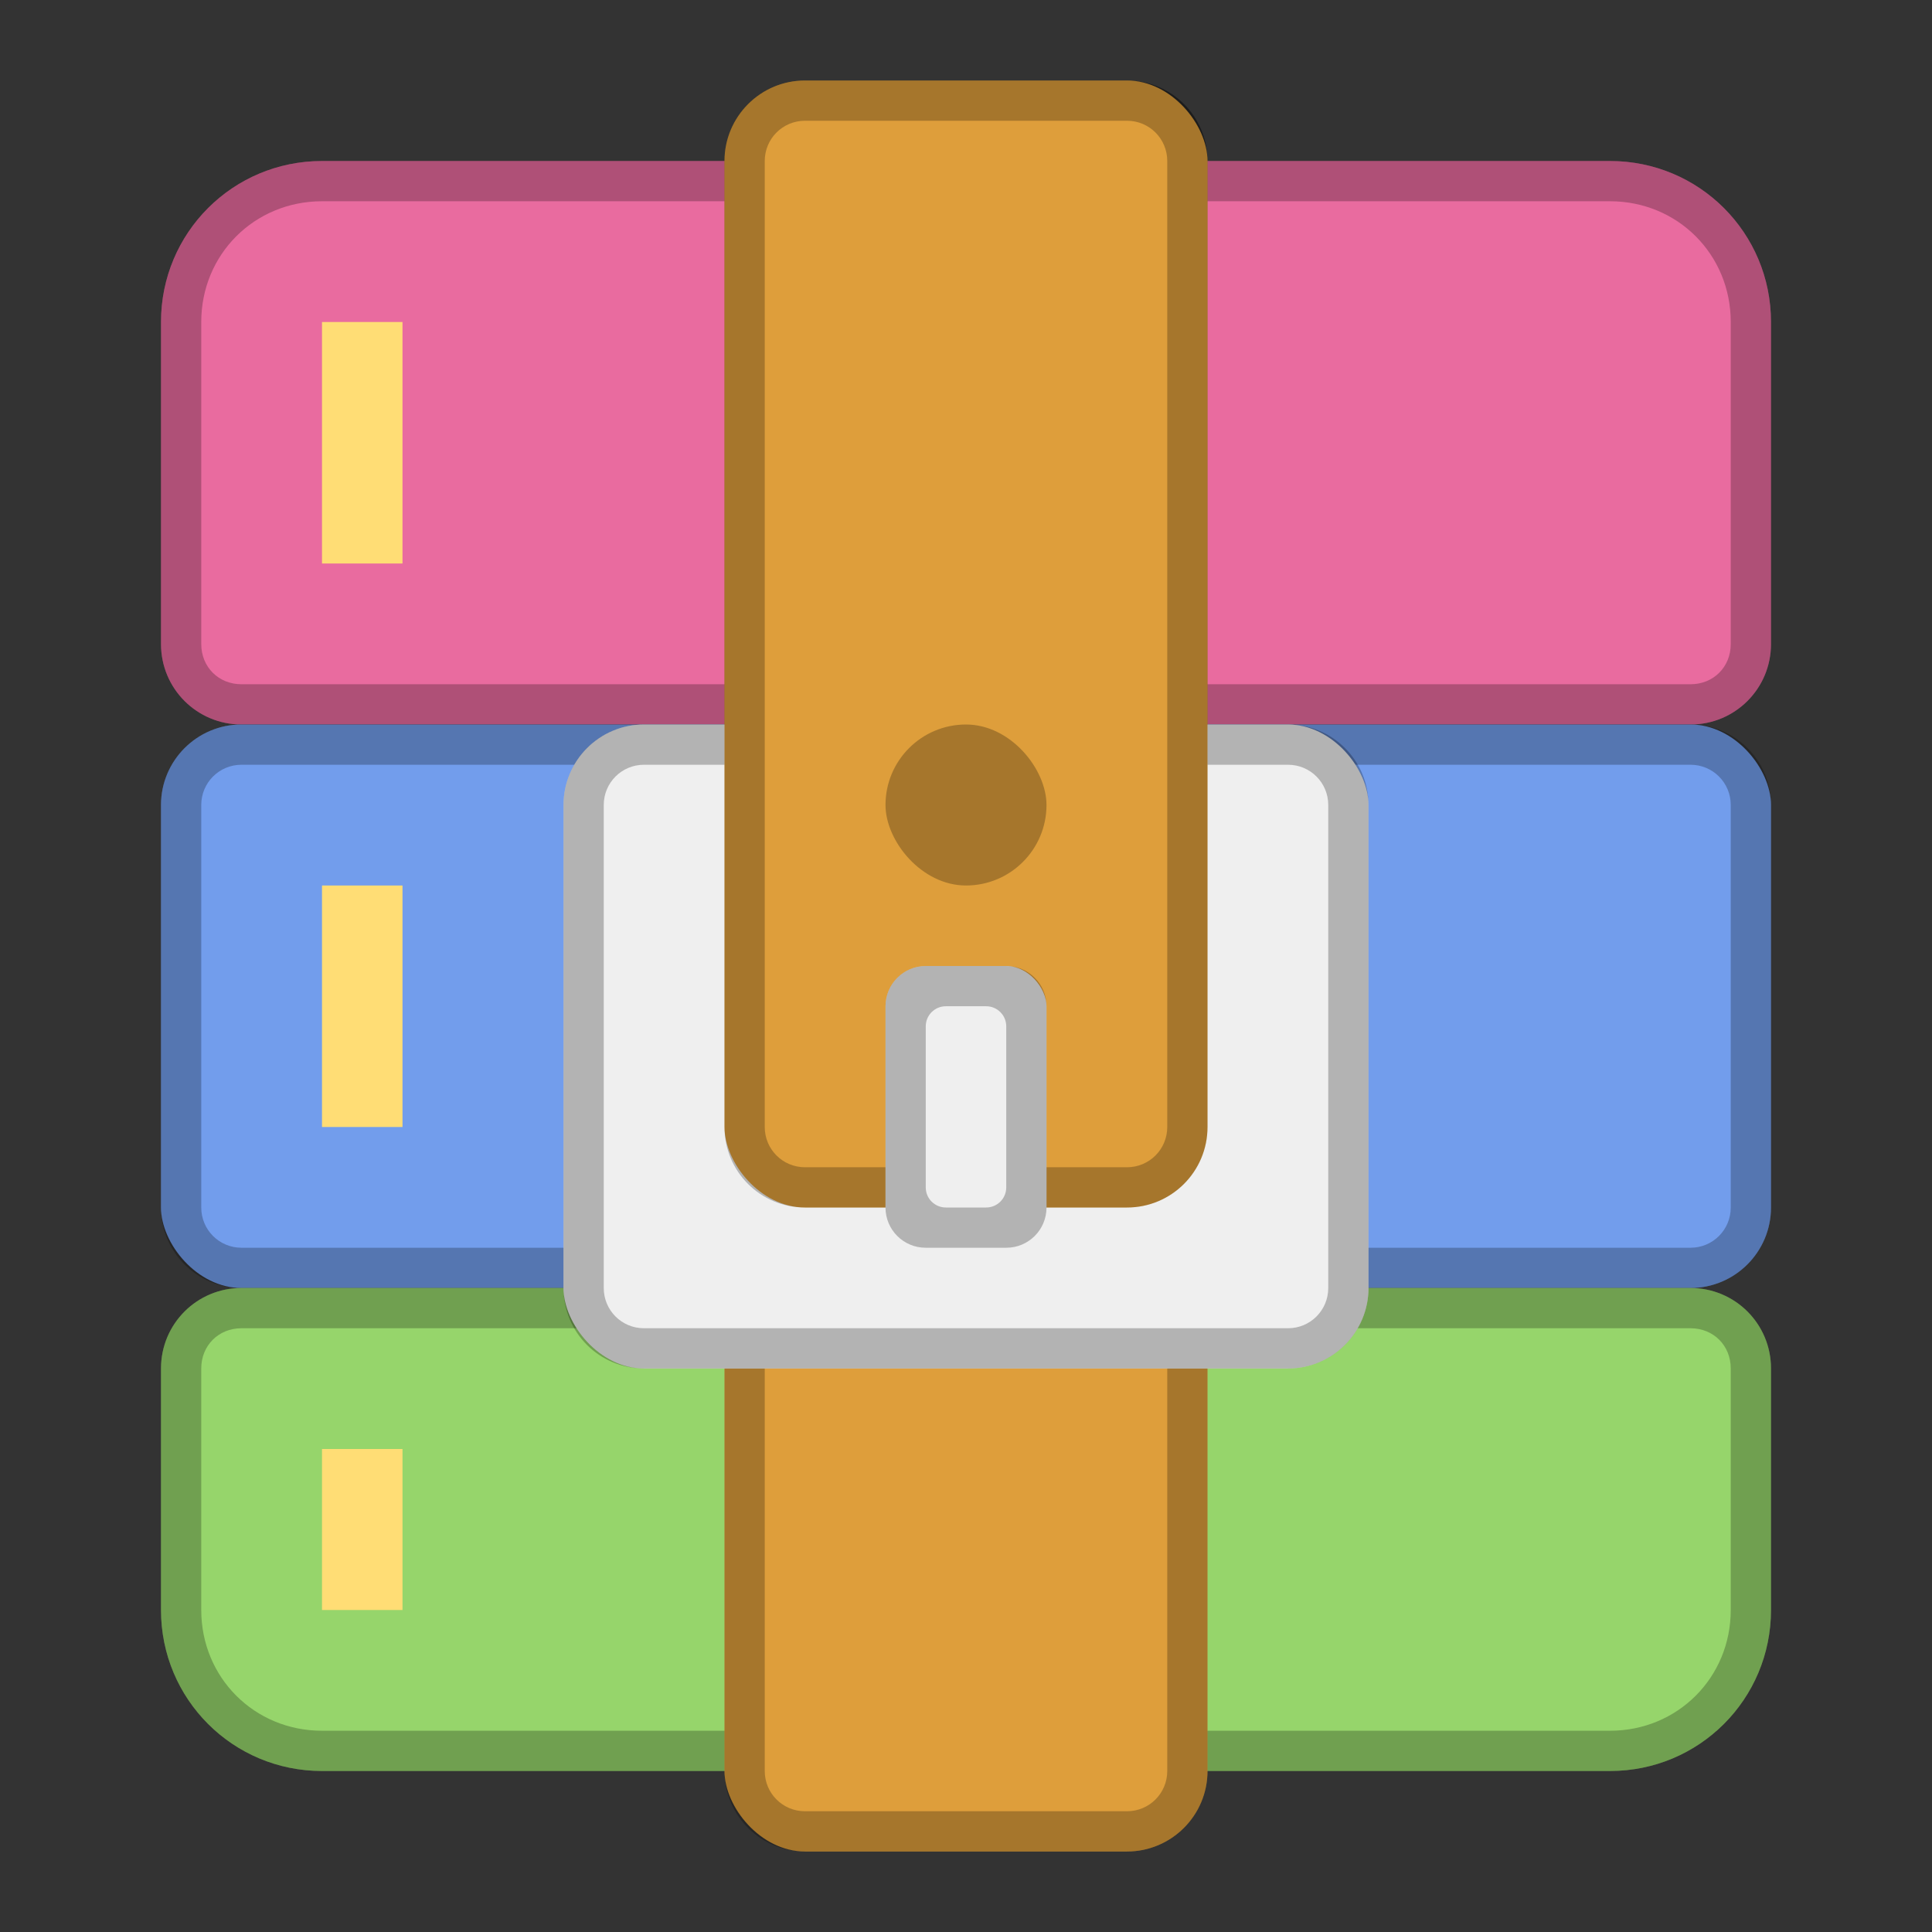<?xml version="1.0" encoding="UTF-8" standalone="no"?>
<!-- Created with Inkscape (http://www.inkscape.org/) -->

<svg
   xmlns:dc="http://purl.org/dc/elements/1.1/"
   xmlns:cc="http://creativecommons.org/ns#"
   xmlns:rdf="http://www.w3.org/1999/02/22-rdf-syntax-ns#"
   xmlns:svg="http://www.w3.org/2000/svg"
   xmlns="http://www.w3.org/2000/svg"
   xmlns:sodipodi="http://sodipodi.sourceforge.net/DTD/sodipodi-0.dtd"
   xmlns:inkscape="http://www.inkscape.org/namespaces/inkscape"
   width="48px"
   height="48px"
   viewBox="0 0 48 48"
   version="1.1"
   id="SVGRoot"
   inkscape:version="0.92.4 (5da689c313, 2019-01-14)"
   sodipodi:docname="rar.svg">
  <rect x="0" y="0" width="48" height="48" fill="#333333" stroke="none"/>
  <defs
     id="defs815">
    <linearGradient
       id="linearGradient1552"
       x1="24"
       x2="24"
       y1="7"
       y2="39"
       gradientUnits="userSpaceOnUse">
      <stop
         stop-color="#92b4da"
         offset="0"
         id="stop823" />
      <stop
         stop-color="#547cb1"
         offset="1"
         id="stop825" />
    </linearGradient>
    <linearGradient
       id="linearGradient857"
       x1="24"
       x2="24"
       y1="11"
       y2="37"
       gradientTransform="translate(0,-1)"
       gradientUnits="userSpaceOnUse">
      <stop
         stop-color="#dbe1e9"
         offset="0"
         id="stop828" />
      <stop
         stop-color="#b9c4d4"
         offset="1"
         id="stop830" />
    </linearGradient>
  </defs>
  <sodipodi:namedview
     id="base"
     pagecolor="#ffffff"
     bordercolor="#666666"
     borderopacity="1.0"
     inkscape:pageopacity="0.0"
     inkscape:pageshadow="2"
     inkscape:zoom="16.342421"
     inkscape:cx="22.188948"
     inkscape:cy="24.947005"
     inkscape:document-units="px"
     inkscape:current-layer="layer1"
     showgrid="true"
     inkscape:window-width="1920"
     inkscape:window-height="1017"
     inkscape:window-x="-8"
     inkscape:window-y="-8"
     inkscape:window-maximized="1"
     inkscape:grid-bbox="true"
     inkscape:snap-global="true">
    <inkscape:grid
       type="xygrid"
       id="grid1371" />
  </sodipodi:namedview>
  <g
     inkscape:label="Layer 1"
     inkscape:groupmode="layer"
     id="layer1">
    <path
       style="opacity:1;vector-effect:none;fill:#e96b9f;fill-opacity:1;fill-rule:evenodd;stroke:none;stroke-width:5.292;stroke-linecap:round;stroke-linejoin:round;stroke-miterlimit:4;stroke-dasharray:none;stroke-opacity:1;paint-order:normal"
       d="M 8 4 C 5.784 4 4 5.784 4 8 L 4 14 L 4 16 C 4 17.108 4.892 18 6 18 L 8 18 L 40 18 L 42 18 C 43.108 18 44 17.108 44 16 L 44 14 L 44 8 C 44 5.784 42.216 4 40 4 L 8 4 z "
       id="rect818" />
    <rect
       style="opacity:1;vector-effect:none;fill:#729dec;fill-opacity:1;fill-rule:evenodd;stroke:none;stroke-width:5.465;stroke-linecap:round;stroke-linejoin:round;stroke-miterlimit:4;stroke-dasharray:none;stroke-opacity:1;paint-order:normal"
       id="rect820"
       width="40"
       height="14"
       x="4"
       y="18"
       ry="2" />
    <path
       style="opacity:0.25;vector-effect:none;fill:#000000;fill-opacity:1;fill-rule:evenodd;stroke:none;stroke-width:2;stroke-linecap:round;stroke-linejoin:round;stroke-miterlimit:4;stroke-dasharray:none;stroke-opacity:1;paint-order:normal"
       d="M 6 18 C 4.892 18 4 18.892 4 20 L 4 30 C 4 31.108 4.892 32 6 32 L 42 32 C 43.108 32 44 31.108 44 30 L 44 20 C 44 18.892 43.108 18 42 18 L 6 18 z M 6 19 L 42 19 C 42.554 19 43 19.446 43 20 L 43 30 C 43 30.554 42.554 31 42 31 L 6 31 C 5.446 31 5 30.554 5 30 L 5 20 C 5 19.446 5.446 19 6 19 z "
       id="rect1004" />
    <path
       style="color:#000000;font-style:normal;font-variant:normal;font-weight:normal;font-stretch:normal;font-size:medium;line-height:normal;font-family:sans-serif;font-variant-ligatures:normal;font-variant-position:normal;font-variant-caps:normal;font-variant-numeric:normal;font-variant-alternates:normal;font-feature-settings:normal;text-indent:0;text-align:start;text-decoration:none;text-decoration-line:none;text-decoration-style:solid;text-decoration-color:#000000;letter-spacing:normal;word-spacing:normal;text-transform:none;writing-mode:lr-tb;direction:ltr;text-orientation:mixed;dominant-baseline:auto;baseline-shift:baseline;text-anchor:start;white-space:normal;shape-padding:0;clip-rule:nonzero;display:inline;overflow:visible;visibility:visible;opacity:0.25;isolation:auto;mix-blend-mode:normal;color-interpolation:sRGB;color-interpolation-filters:linearRGB;solid-color:#000000;solid-opacity:1;vector-effect:none;fill:#000000;fill-opacity:1;fill-rule:evenodd;stroke:none;stroke-width:2;stroke-linecap:round;stroke-linejoin:round;stroke-miterlimit:4;stroke-dasharray:none;stroke-dashoffset:0;stroke-opacity:1;paint-order:normal;color-rendering:auto;image-rendering:auto;shape-rendering:auto;text-rendering:auto;enable-background:accumulate"
       d="M 8 4 C 5.784 4 4 5.784 4 8 L 4 14 L 4 16 C 4 17.108 4.892 18 6 18 L 8 18 L 40 18 L 42 18 C 43.108 18 44 17.108 44 16 L 44 14 L 44 8 C 44 5.784 42.216 4 40 4 L 8 4 z M 8 5 L 40 5 C 41.679 5 43 6.321 43 8 L 43 14 L 43 16 C 43 16.571 42.571 17 42 17 L 40 17 L 8 17 L 6 17 C 5.429 17 5 16.571 5 16 L 5 14 L 5 8 C 5 6.321 6.321 5 8 5 z "
       id="rect818-4" />
    <path
       style="opacity:1;vector-effect:none;fill:#96d56b;fill-opacity:1;fill-rule:evenodd;stroke:none;stroke-width:4.707;stroke-linecap:round;stroke-linejoin:round;stroke-miterlimit:4;stroke-dasharray:none;stroke-opacity:1;paint-order:normal"
       d="M 6 32 C 4.892 32 4 32.892 4 34 L 4 36 L 4 37 L 4 40 C 4 42.216 5.784 44 8 44 L 40 44 C 42.216 44 44 42.216 44 40 L 44 37 L 44 36 L 44 34 C 44 32.892 43.108 32 42 32 L 40 32 L 8 32 L 6 32 z "
       id="rect823" />
    <path
       style="color:#000000;font-style:normal;font-variant:normal;font-weight:normal;font-stretch:normal;font-size:medium;line-height:normal;font-family:sans-serif;font-variant-ligatures:normal;font-variant-position:normal;font-variant-caps:normal;font-variant-numeric:normal;font-variant-alternates:normal;font-feature-settings:normal;text-indent:0;text-align:start;text-decoration:none;text-decoration-line:none;text-decoration-style:solid;text-decoration-color:#000000;letter-spacing:normal;word-spacing:normal;text-transform:none;writing-mode:lr-tb;direction:ltr;text-orientation:mixed;dominant-baseline:auto;baseline-shift:baseline;text-anchor:start;white-space:normal;shape-padding:0;clip-rule:nonzero;display:inline;overflow:visible;visibility:visible;opacity:0.25;isolation:auto;mix-blend-mode:normal;color-interpolation:sRGB;color-interpolation-filters:linearRGB;solid-color:#000000;solid-opacity:1;vector-effect:none;fill:#000000;fill-opacity:1;fill-rule:evenodd;stroke:none;stroke-width:2;stroke-linecap:round;stroke-linejoin:round;stroke-miterlimit:4;stroke-dasharray:none;stroke-dashoffset:0;stroke-opacity:1;paint-order:normal;color-rendering:auto;image-rendering:auto;shape-rendering:auto;text-rendering:auto;enable-background:accumulate"
       d="M 6 32 C 4.892 32 4 32.892 4 34 L 4 36 L 4 37 L 4 40 C 4 42.216 5.784 44 8 44 L 40 44 C 42.216 44 44 42.216 44 40 L 44 37 L 44 36 L 44 34 C 44 32.892 43.108 32 42 32 L 40 32 L 8 32 L 6 32 z M 6 33 L 8 33 L 40 33 L 42 33 C 42.571 33 43 33.429 43 34 L 43 36 L 43 37 L 43 40 C 43 41.679 41.679 43 40 43 L 8 43 C 6.321 43 5 41.679 5 40 L 5 37 L 5 36 L 5 34 C 5 33.429 5.429 33 6 33 z "
       id="rect823-5" />
    <rect
       style="opacity:1;vector-effect:none;fill:#de9e3b;fill-opacity:1;fill-rule:evenodd;stroke:none;stroke-width:2;stroke-linecap:round;stroke-linejoin:round;stroke-miterlimit:4;stroke-dasharray:none;stroke-opacity:1;paint-order:normal"
       id="rect840"
       width="12"
       height="28"
       x="18"
       y="18"
       ry="2" />
    <path
       style="opacity:0.25;vector-effect:none;fill:#000000;fill-opacity:1;fill-rule:evenodd;stroke:none;stroke-width:2;stroke-linecap:round;stroke-linejoin:round;stroke-miterlimit:4;stroke-dasharray:none;stroke-opacity:1;paint-order:normal"
       d="M 20 2 C 18.892 2 18 2.892 18 4 L 18 44 C 18 45.108 18.892 46 20 46 L 28 46 C 29.108 46 30 45.108 30 44 L 30 4 C 30 2.892 29.108 2 28 2 L 20 2 z M 20 3 L 28 3 C 28.554 3 29 3.446 29 4 L 29 44 C 29 44.554 28.554 45 28 45 L 20 45 C 19.446 45 19 44.554 19 44 L 19 4 C 19 3.446 19.446 3 20 3 z "
       id="rect853" />
    <rect
       style="opacity:1;vector-effect:none;fill:#efefef;fill-opacity:1;fill-rule:evenodd;stroke:none;stroke-width:2;stroke-linecap:round;stroke-linejoin:round;stroke-miterlimit:4;stroke-dasharray:none;stroke-opacity:1;paint-order:normal"
       id="rect842"
       width="20"
       height="16"
       x="14"
       y="18"
       ry="2" />
    <rect
       style="opacity:1;vector-effect:none;fill:#de9e3b;fill-opacity:1;fill-rule:evenodd;stroke:none;stroke-width:2;stroke-linecap:round;stroke-linejoin:round;stroke-miterlimit:4;stroke-dasharray:none;stroke-opacity:1;paint-order:normal"
       id="rect947"
       width="12"
       height="28"
       x="18"
       y="2"
       ry="2" />
    <path
       style="opacity:0.25;vector-effect:none;fill:#000000;fill-opacity:1;fill-rule:evenodd;stroke:none;stroke-width:2;stroke-linecap:round;stroke-linejoin:round;stroke-miterlimit:4;stroke-dasharray:none;stroke-opacity:1;paint-order:normal"
       d="M 20 2 C 18.892 2 18 2.892 18 4 L 18 28 C 18 29.108 18.892 30 20 30 L 28 30 C 29.108 30 30 29.108 30 28 L 30 4 C 30 2.892 29.108 2 28 2 L 20 2 z M 20 3 L 28 3 C 28.554 3 29 3.446 29 4 L 29 28 C 29 28.554 28.554 29 28 29 L 20 29 C 19.446 29 19 28.554 19 28 L 19 4 C 19 3.446 19.446 3 20 3 z "
       id="rect952" />
    <path
       style="opacity:0.25;vector-effect:none;fill:#000000;fill-opacity:1;fill-rule:evenodd;stroke:none;stroke-width:2;stroke-linecap:round;stroke-linejoin:round;stroke-miterlimit:4;stroke-dasharray:none;stroke-opacity:1;paint-order:normal"
       d="M 16 18 C 14.892 18 14 18.892 14 20 L 14 32 C 14 33.108 14.892 34 16 34 L 32 34 C 33.108 34 34 33.108 34 32 L 34 20 C 34 18.892 33.108 18 32 18 L 30 18 L 30 19 L 32 19 C 32.554 19 33 19.446 33 20 L 33 32 C 33 32.554 32.554 33 32 33 L 16 33 C 15.446 33 15 32.554 15 32 L 15 20 C 15 19.446 15.446 19 16 19 L 18 19 L 18 18 L 16 18 z "
       id="rect848" />
    <rect
       style="opacity:1;vector-effect:none;fill:#efefef;fill-opacity:1;fill-rule:evenodd;stroke:none;stroke-width:2;stroke-linecap:round;stroke-linejoin:round;stroke-miterlimit:4;stroke-dasharray:none;stroke-opacity:1;paint-order:normal"
       id="rect846"
       width="4"
       height="7"
       x="22"
       y="24"
       ry="1" />
    <rect
       style="opacity:1;vector-effect:none;fill:#ffdd75;fill-opacity:1;fill-rule:evenodd;stroke:none;stroke-width:2;stroke-linecap:round;stroke-linejoin:round;stroke-miterlimit:4;stroke-dasharray:none;stroke-opacity:1;paint-order:normal"
       id="rect871"
       width="2"
       height="6"
       x="8"
       y="8" />
    <rect
       style="opacity:1;vector-effect:none;fill:#ffdd75;fill-opacity:1;fill-rule:evenodd;stroke:none;stroke-width:2;stroke-linecap:round;stroke-linejoin:round;stroke-miterlimit:4;stroke-dasharray:none;stroke-opacity:1;paint-order:normal"
       id="rect873"
       width="2"
       height="6"
       x="8"
       y="22" />
    <rect
       style="opacity:1;vector-effect:none;fill:#ffdd75;fill-opacity:1;fill-rule:evenodd;stroke:none;stroke-width:2;stroke-linecap:round;stroke-linejoin:round;stroke-miterlimit:4;stroke-dasharray:none;stroke-opacity:1;paint-order:normal"
       id="rect875"
       width="2"
       height="4"
       x="8"
       y="36" />
    <path
       style="opacity:0.25;vector-effect:none;fill:#000000;fill-opacity:1;fill-rule:evenodd;stroke:none;stroke-width:2;stroke-linecap:round;stroke-linejoin:round;stroke-miterlimit:4;stroke-dasharray:none;stroke-opacity:1;paint-order:normal"
       d="M 23 24 C 22.446 24 22 24.446 22 25 L 22 30 C 22 30.554 22.446 31 23 31 L 25 31 C 25.554 31 26 30.554 26 30 L 26 25 C 26 24.446 25.554 24 25 24 L 23 24 z M 23.5 25 L 24.5 25 C 24.777 25 25 25.223 25 25.5 L 25 29.5 C 25 29.777 24.777 30 24.5 30 L 23.5 30 C 23.223 30 23 29.777 23 29.5 L 23 25.5 C 23 25.223 23.223 25 23.5 25 z "
       id="rect957" />
    <rect
       style="opacity:0.25;vector-effect:none;fill:#000000;fill-opacity:1;fill-rule:evenodd;stroke:none;stroke-width:2;stroke-linecap:round;stroke-linejoin:round;stroke-miterlimit:4;stroke-dasharray:none;stroke-opacity:1;paint-order:normal"
       id="rect962"
       width="4"
       height="4"
       x="22"
       y="18"
       ry="2" />
  </g>
</svg>
